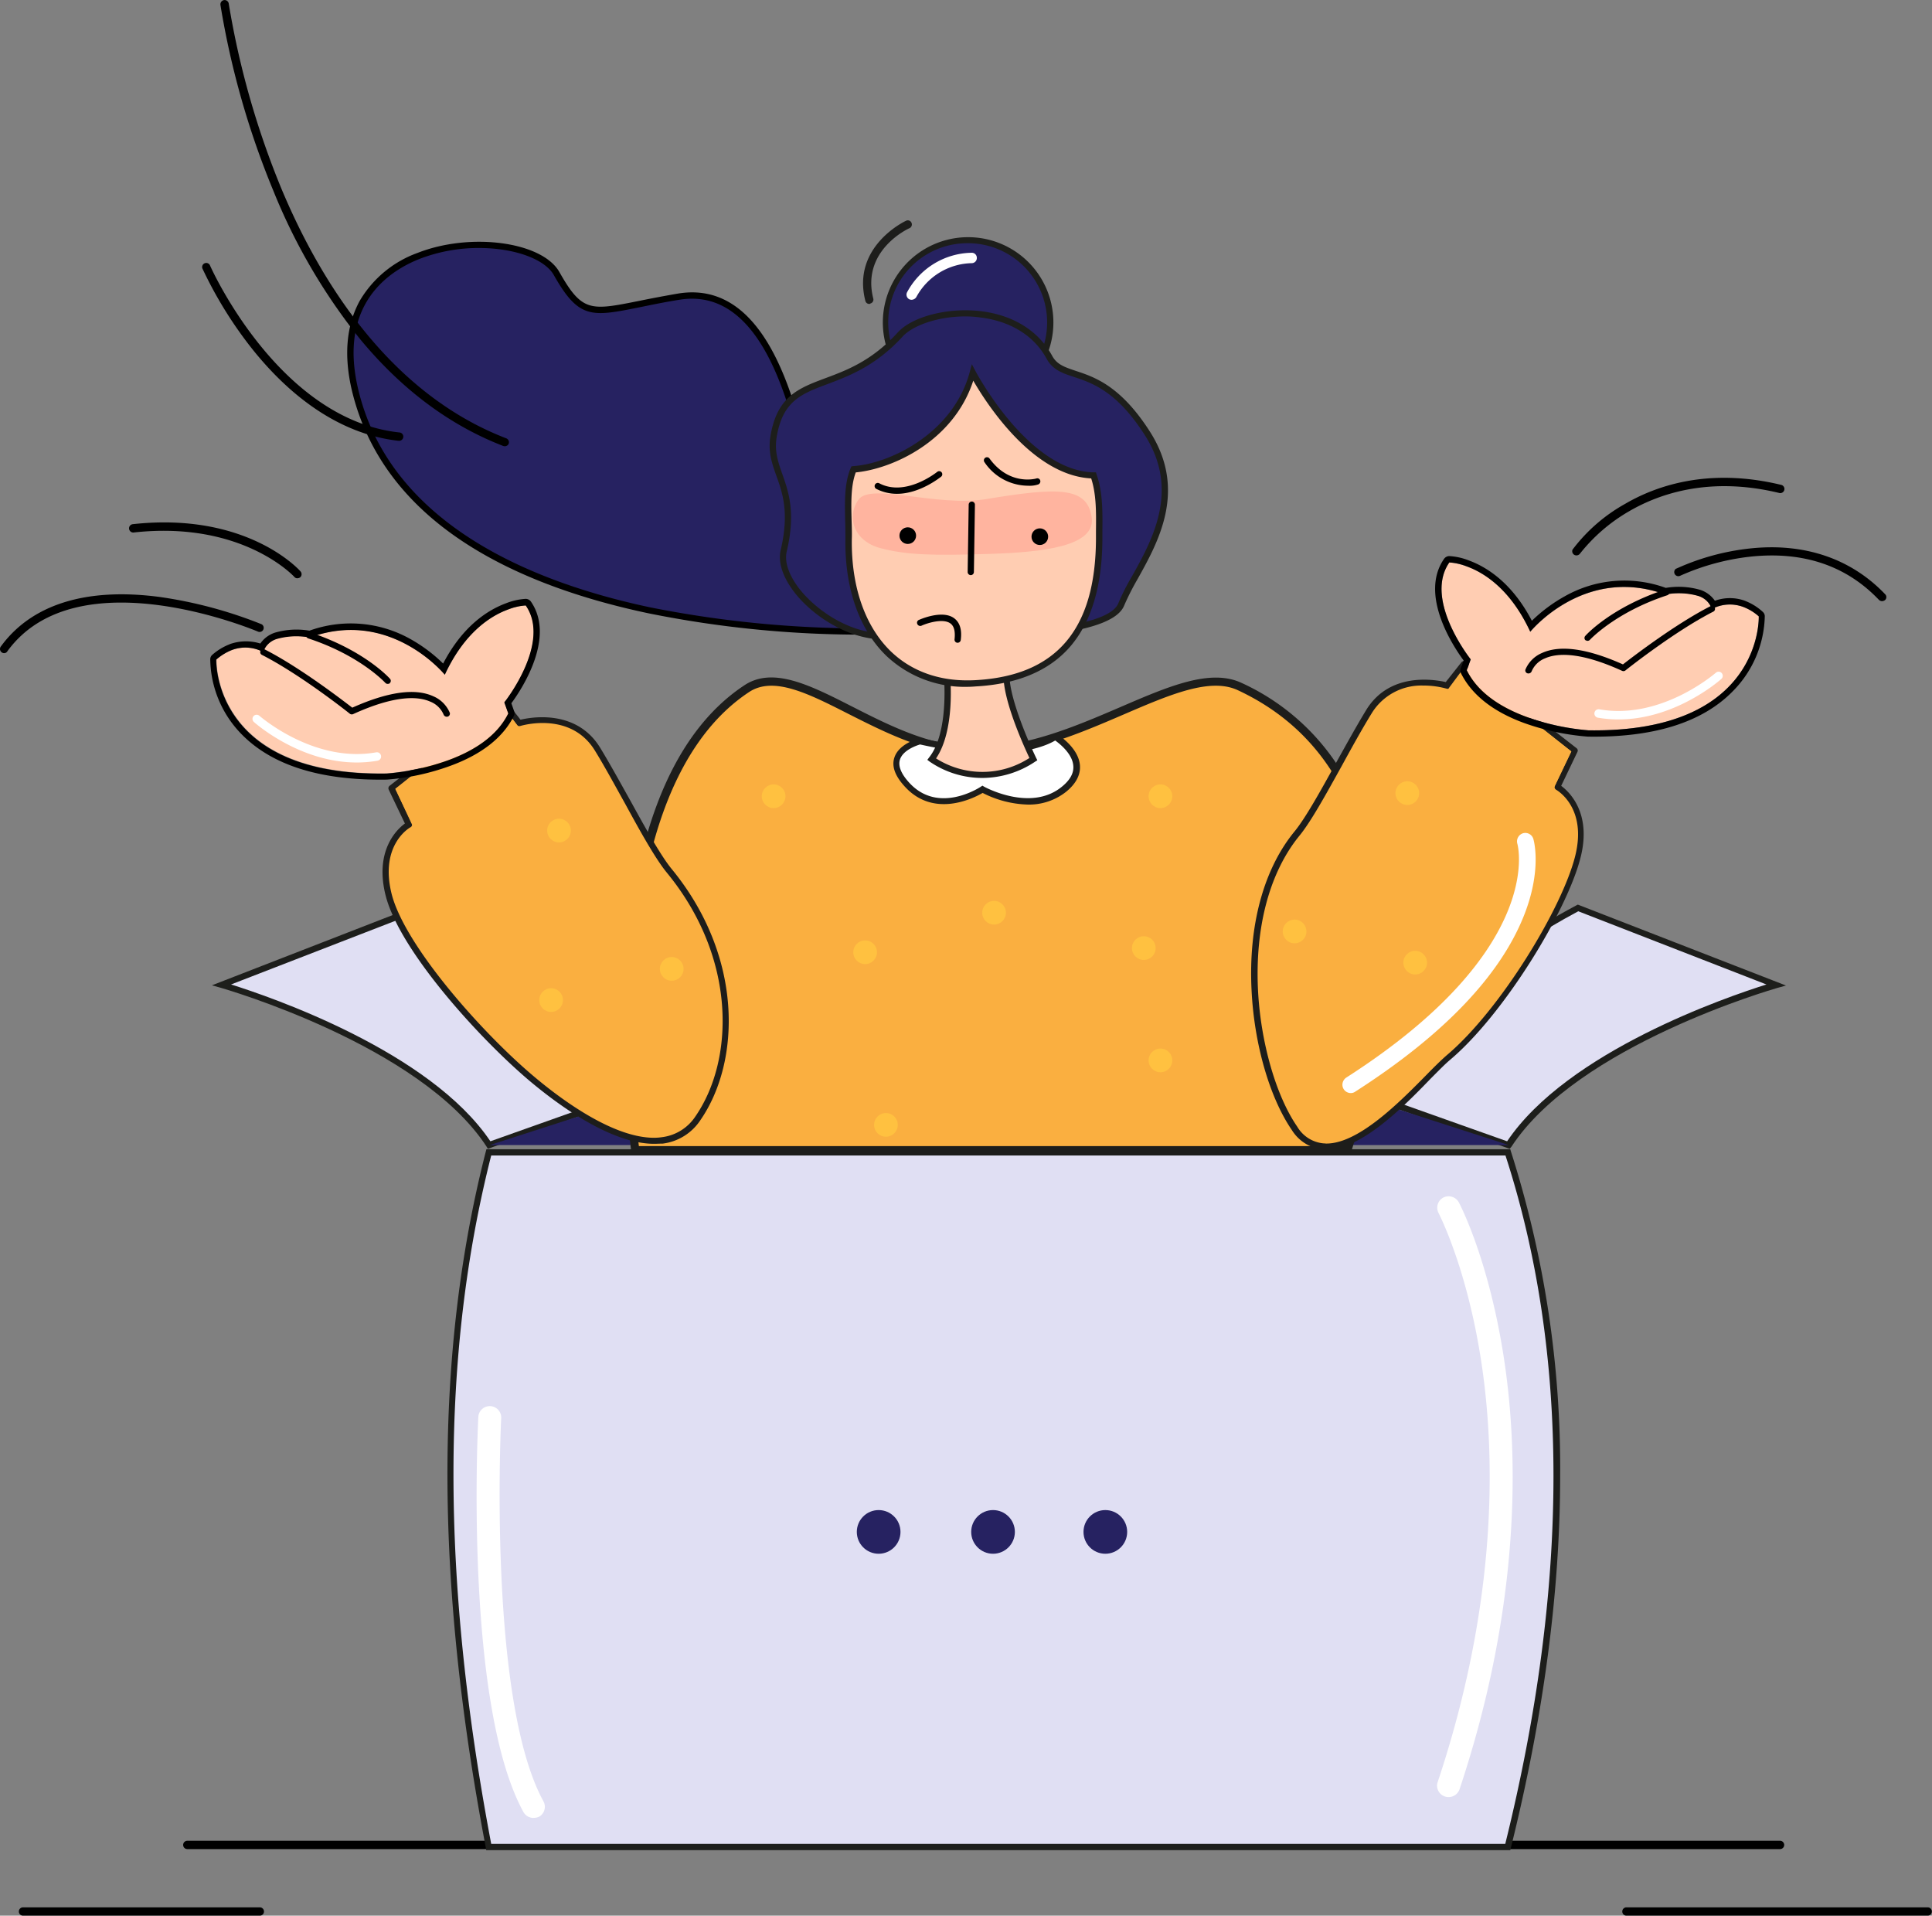 <svg xmlns="http://www.w3.org/2000/svg" width="375.583" height="372.361" viewBox="0 0 375.583 372.361">
  <rect x="0" y="0" width="375.583" height="372.361" fill="#808080" stroke="none"/>
  <g id="no-data" transform="translate(-35 -25.969)">
    <g id="line" transform="translate(38.639 383.776)">
      <path id="Path_11425" data-name="Path 11425" d="M433.493,912.617H123.809a.809.809,0,0,1,0-1.617H433.493a.809.809,0,0,1,0,1.617Z" transform="translate(-91.061 -911)"/>
      <path id="Path_11426" data-name="Path 11426" d="M90.9,944.617H44.809a.809.809,0,0,1,0-1.617H90.9a.809.809,0,0,1,0,1.617Z" transform="translate(-44 -930.063)"/>
      <path id="Path_11427" data-name="Path 11427" d="M874.43,944.617H815.809a.809.809,0,0,1,0-1.617H874.43a.809.809,0,0,1,0,1.617Z" transform="translate(-503.294 -930.063)"/>
    </g>
    <g id="box" transform="translate(76.197 201.766)">
      <path id="Path_11428" data-name="Path 11428" d="M457.14,715.032h-198.1c-9.177-48.07-10.633-93.552,0-135.032h198.1Q476.242,638.217,457.14,715.032Z" transform="translate(-205.228 -531.809)" fill="#e0dff3"/>
      <path id="Path_11429" data-name="Path 11429" d="M456.761,714.745H257.69l-.081-.485c-9.945-52.193-9.945-96.422,0-135.315l.121-.445H456.761l.121.4a202.315,202.315,0,0,1,9.582,63.069c0,22.478-3.234,46.776-9.582,72.327Zm-198.1-1.213h197.13c12.492-50.5,12.492-95.493.04-133.819H258.66C248.876,618.161,248.876,661.945,258.66,713.532Z" transform="translate(-204.364 -530.915)" fill="#1d1e1b"/>
      <path id="Path_11430" data-name="Path 11430" d="M141.5,477.459s38.852,10.916,52.032,31.13l24.985-8.894s-4.407-19-38.529-37.194Z" transform="translate(-139.64 -461.813)" fill="#e0dff3"/>
      <path id="Path_11431" data-name="Path 11431" d="M190.549,508.3l-.243-.4c-12.9-19.81-51.3-30.766-51.668-30.888l-1.738-.485L177.369,460.8l.243.121c17.708,9.46,27.33,19.123,32.262,25.591,5.377,7.035,6.509,11.805,6.59,12.007l.121.526Zm-49.929-31.939c7.6,2.385,38.65,12.978,50.415,30.483l24.015-8.53c-1.011-3.153-7.681-20.012-37.8-36.143Z" transform="translate(-136.9 -460.8)" fill="#1d1e1b"/>
      <path id="Path_11432" data-name="Path 11432" d="M775.517,477.459s-38.852,10.916-52.032,31.13L698.5,499.694s4.407-19,38.529-37.194Z" transform="translate(-471.452 -461.813)" fill="#e0dff3"/>
      <path id="Path_11433" data-name="Path 11433" d="M722.655,508.363,696.7,499.146l.121-.526c.04-.2,1.172-4.973,6.59-12.007,4.932-6.469,14.514-16.131,32.262-25.591l.243-.121,40.469,15.727-1.738.485c-.4.121-38.771,11.077-51.668,30.888Zm-24.5-9.986,24.015,8.53c11.765-17.506,42.814-28.1,50.415-30.483L736,462.194C705.877,478.325,699.166,495.224,698.155,498.377Z" transform="translate(-470.38 -460.86)" fill="#1d1e1b"/>
      <path id="Path_11434" data-name="Path 11434" d="M270.5,564.586l25.066-8.086H443.535l25.066,8.086Z" transform="translate(-216.487 -517.81)" fill="#262261"/>
      <circle id="Ellipse_26" data-name="Ellipse 26" cx="4.245" cy="4.245" r="4.245" transform="translate(125.369 117.728)" fill="#262261"/>
      <circle id="Ellipse_27" data-name="Ellipse 27" cx="4.245" cy="4.245" r="4.245" transform="translate(147.605 117.728)" fill="#262261"/>
      <circle id="Ellipse_28" data-name="Ellipse 28" cx="4.245" cy="4.245" r="4.245" transform="translate(169.437 117.728)" fill="#262261"/>
      <path id="Path_11435" data-name="Path 11435" d="M728.224,717.916A2.243,2.243,0,0,1,726,715.693a1.888,1.888,0,0,1,.121-.687c11.765-35.294,11.158-63.594,8.571-81.1-2.79-18.84-8.369-29.432-8.409-29.553a2.222,2.222,0,0,1,.97-2.992,2.28,2.28,0,0,1,2.951.889c.243.445,5.983,11.4,8.894,31.009,2.668,17.991,3.315,47.019-8.733,83.162A2.276,2.276,0,0,1,728.224,717.916Z" transform="translate(-487.834 -544.396)" fill="#fff"/>
      <path id="Path_11436" data-name="Path 11436" d="M275.224,782.1a2.21,2.21,0,0,1-1.941-1.132c-11.482-20.942-8.894-74.51-8.773-76.774a2.227,2.227,0,1,1,4.447.243c-.04.526-2.668,54.579,8.207,74.429a2.216,2.216,0,0,1-.889,3.032A2.864,2.864,0,0,1,275.224,782.1Z" transform="translate(-212.721 -604.539)" fill="#fff"/>
    </g>
    <g id="woman" transform="translate(35 25.969)">
      <g id="woman-2" transform="translate(40.873 42.828)">
        <path id="Path_11437" data-name="Path 11437" d="M307.436,187.758s-13.058,6.509-15.727-3.881-8.126-32.747-24.338-30.079-18.031,5.62-23.732-4.447-46.816-8.813-39.216,22.721c12.452,51.708,105.2,46.7,105.2,46.7L311.8,206.8Z" transform="translate(-176.245 -138.962)" fill="#262261"/>
        <path id="Path_11438" data-name="Path 11438" d="M302.28,218.58a208.716,208.716,0,0,1-41.642-4.124c-14.433-3.032-26.481-7.641-35.779-13.705-11.684-7.6-19.042-17.506-21.953-29.473-1.658-6.913-1.132-12.856,1.536-17.667a21.5,21.5,0,0,1,11.158-9.218c10.35-4.083,24.3-2.183,27.613,3.719,4.407,7.8,6.064,7.479,15.363,5.62,2.183-.445,4.69-.93,7.722-1.455,16.576-2.709,22.236,19.446,24.945,30.119l.121.4a6.719,6.719,0,0,0,3.6,4.771c4.447,2.062,11.2-1.253,11.239-1.294l.687-.364,4.568,19.891-.04.121-2.264,12.452-.485.04C308.667,218.459,306.282,218.58,302.28,218.58Zm-74.712-75.157a31.906,31.906,0,0,0-11.482,2.1c-6.186,2.426-15.929,8.975-11.967,25.47,6.347,26.4,34.364,37.558,56.762,42.288a211.3,211.3,0,0,0,47.3,4l2.062-11.36-4.164-18.193c-1.941.849-7.439,2.87-11.6.97a7.851,7.851,0,0,1-4.285-5.579l-.121-.4c-2.628-10.309-8.086-31.777-23.57-29.23-3.032.485-5.5,1.011-7.681,1.455-9.3,1.86-11.805,2.385-16.657-6.186C240.424,145.566,234.44,143.423,227.567,143.423Z" transform="translate(-175.334 -138.048)"/>
        <path id="Path_11439" data-name="Path 11439" d="M338.247,444.723s-9.865-68.931,21.67-89.752c9.622-6.388,25.47,11.482,43.663,12.129,20.74.728,40.873-17.789,52.153-12.533,44.674,20.861,20.861,90.156,20.861,90.156Z" transform="translate(-255.651 -263.967)" fill="#faaf40"/>
        <path id="Path_11440" data-name="Path 11440" d="M476.015,444.395h-139.6l-.081-.687a194.232,194.232,0,0,1-1.011-37.235c.849-11.6,2.87-21.71,6.024-30.079,3.962-10.552,9.662-18.355,17.021-23.206,5.539-3.639,12.695-.04,20.942,4.164,6.994,3.558,14.878,7.56,23.206,7.843,10.067.364,20.093-3.962,28.947-7.762,9.379-4.043,17.465-7.52,23.53-4.69a44.317,44.317,0,0,1,22.519,23.287c3.639,8.45,5.377,18.638,5.134,30.362A140.364,140.364,0,0,1,476.3,443.91ZM337.83,442.778H474.883a137.044,137.044,0,0,0,6.1-36.507c.485-26.077-8.53-43.623-26.723-52.113-5.377-2.507-13.18.849-22.2,4.73s-19.244,8.247-29.634,7.884c-8.692-.323-16.737-4.407-23.853-8-7.8-3.962-14.554-7.4-19.325-4.245-16.01,10.592-20.983,34.162-22.276,52.032A190.241,190.241,0,0,0,337.83,442.778Z" transform="translate(-254.506 -262.831)" fill="#1d1d1b"/>
        <path id="Path_11441" data-name="Path 11441" d="M470.708,380.989s-8.49,2.062-2.426,8.53,14.554.809,14.554.809,9.3,5.256,15.767,0-1.617-10.228-1.617-10.228S490.114,385.4,470.708,380.989Z" transform="translate(-332.684 -279.757)" fill="#fff"/>
        <path id="Path_11442" data-name="Path 11442" d="M490.712,392.367a20.477,20.477,0,0,1-8.773-2.264c-1.658.97-9.339,4.932-15-1.092q-2.972-3.153-2.183-5.7c.849-2.83,4.771-3.8,4.932-3.841l.162-.04.121.04c18.921,4.285,25.713-.687,25.794-.728l.323-.243.364.2c.162.121,4.164,2.587,4.407,6.1.121,1.819-.809,3.558-2.709,5.094A11.617,11.617,0,0,1,490.712,392.367Zm-8.813-3.679.323.2c.081.04,9.016,4.973,15.08.04,1.617-1.294,2.385-2.668,2.264-4.083-.162-2.345-2.628-4.285-3.517-4.932-1.7,1.011-9.137,4.609-26.279.768-.647.2-3.356,1.092-3.922,2.992-.364,1.253.283,2.79,1.9,4.528,5.62,6.024,13.463.93,13.786.728Z" transform="translate(-331.786 -278.804)" fill="#1d1d1b"/>
        <path id="Path_11443" data-name="Path 11443" d="M485.83,343.352s1.617,12.533-2.83,18.193c0,0,8.894,6.873,19.81,0,0,0-6.873-14.15-4.851-18.193S485.83,343.352,485.83,343.352Z" transform="translate(-342.753 -256.796)" fill="#ffcdb2"/>
        <path id="Path_11444" data-name="Path 11444" d="M491.614,364.28a18.078,18.078,0,0,1-10.228-3.153l-.485-.364.364-.485c4.245-5.377,2.709-17.627,2.709-17.748l-.081-.526.485-.162c2.587-.728,11.158-2.992,12.775-1.011a1.555,1.555,0,0,1,.04,1.86c-1.536,3.113,2.992,13.786,4.851,17.667l.243.485-.445.283A18.524,18.524,0,0,1,491.614,364.28Zm-9.016-3.8a16.788,16.788,0,0,0,18.152-.081c-1.334-2.83-6.549-14.352-4.609-18.233.081-.162.2-.445.081-.566-.768-.93-6.186-.04-11.037,1.253C485.509,345.278,486.237,355.143,482.6,360.479Z" transform="translate(-341.502 -255.892)" fill="#1d1d1b"/>
        <path id="Path_11445" data-name="Path 11445" d="M451.211,148.155a.779.779,0,0,1-.768-.606c-2.709-10.592,7.8-15.525,7.924-15.565a.77.77,0,0,1,1.051.4.8.8,0,0,1-.4,1.051c-.4.162-9.379,4.407-7.035,13.665a.779.779,0,0,1-.566.97h0A.223.223,0,0,1,451.211,148.155Z" transform="translate(-323.092 -131.904)" fill="#1d1d1b"/>
        <circle id="Ellipse_29" data-name="Ellipse 29" cx="16.01" cy="16.01" r="16.01" transform="translate(131.272 3.839)" fill="#262261"/>
        <path id="Path_11446" data-name="Path 11446" d="M475.972,173.1h-.243a16.578,16.578,0,1,1,11.805-4.649A16.823,16.823,0,0,1,475.972,173.1Zm0-31.979a15.383,15.383,0,1,0-.2,30.766h.243a15.366,15.366,0,0,0,15.363-15.161h0a15.392,15.392,0,0,0-15.161-15.605Z" transform="translate(-328.69 -136.672)" fill="#1d1e1b"/>
        <path id="Path_11447" data-name="Path 11447" d="M460.392,185.144c-6.388-11.724-24.419-9.46-29.028-4.407-11.441,12.573-22.478,6.388-24.662,20.012-1.092,6.832,4.932,9.541,2.021,22.034-1.536,6.428,9.3,16.495,19.2,16.657s43.623,1.011,46.453-6.226,13.948-19.244,5.094-33.192C470.459,185.872,463.141,190.238,460.392,185.144Z" transform="translate(-297.222 -158.544)" fill="#262261"/>
        <path id="Path_11448" data-name="Path 11448" d="M436.823,239.215c-2.83,0-5.7-.04-8.45-.081H427c-6.954-.121-13.705-4.771-17.061-9.1-2.3-2.951-3.275-5.9-2.709-8.288,1.7-7.237.364-11.077-.849-14.433-.849-2.385-1.617-4.609-1.172-7.52,1.253-7.884,5.417-9.46,10.714-11.441,4.245-1.577,9.056-3.4,14.069-8.894,2.83-3.113,9.824-4.892,16.171-4.124,6.307.768,11.2,3.841,13.827,8.652h0c.93,1.738,2.466,2.224,4.609,2.951,3.679,1.213,8.733,2.911,14.433,11.846,7.2,11.32,1.658,21.306-2.426,28.624a50.231,50.231,0,0,0-2.587,5.094C471.875,238.083,454.369,239.215,436.823,239.215Zm6.307-62.867c-5.458,0-10.309,1.819-12.209,3.922-5.215,5.7-10.39,7.641-14.554,9.218-5.094,1.9-8.813,3.275-9.945,10.471-.4,2.628.283,4.649,1.092,6.954,1.253,3.517,2.668,7.56.889,15.12-.485,2.021.4,4.609,2.466,7.277,3.194,4.083,9.582,8.53,16.131,8.611h1.375c10.39.162,41.965.687,44.512-5.862a42.753,42.753,0,0,1,2.668-5.256c3.922-7.035,9.3-16.7,2.466-27.37-5.458-8.571-10.269-10.148-13.786-11.32-2.224-.728-4.124-1.375-5.3-3.517h0c-2.426-4.488-6.994-7.318-12.9-8.045A22.435,22.435,0,0,0,443.13,176.348Z" transform="translate(-296.333 -157.672)" fill="#1d1e1b"/>
        <path id="Path_11449" data-name="Path 11449" d="M481.358,261.84c-8.167,1.253-18.84-2.87-20.861-.121s-.809,6.711,3.477,7.924,8.652,1.294,17.587,1.092,17.667-1.051,16.9-5.862S493.405,259.98,481.358,261.84Z" transform="translate(-328.78 -208.638)" fill="#ffb49f"/>
        <path id="Path_11450" data-name="Path 11450" d="M467.026,205.3c-3.356,12.614-16.212,18.233-23.166,18.759-1.577,3.841-.889,9.056-.93,13.584-.243,16.657,8.652,28.866,24.661,27.977,15.605-.849,23.934-9.662,24.055-28.017,0-4.326.243-8.611-1.092-12.371C477.295,225.029,467.026,205.3,467.026,205.3Z" transform="translate(-318.814 -175.627)" fill="#ffcdb2"/>
        <path id="Path_11451" data-name="Path 11451" d="M465.144,263.8a22.163,22.163,0,0,1-15.767-5.983c-5.3-5.094-8.126-13.139-8-22.681,0-1.132,0-2.3-.04-3.477-.081-3.6-.2-7.358,1.051-10.35l.162-.364.364-.04c7.52-.566,19.527-6.63,22.64-18.314l.4-1.5.728,1.375c.121.2,10.269,19.406,23,19.648h.4l.121.4c1.213,3.4,1.172,7.277,1.132,11.037V235.1c-.04,9.177-2.183,16.212-6.347,20.983-4.083,4.649-10.228,7.2-18.274,7.641C466.2,263.765,465.67,263.8,465.144,263.8Zm-21.751-41.682c-1.011,2.709-.889,6.145-.809,9.5.04,1.172.081,2.385.04,3.517-.121,9.218,2.587,16.94,7.6,21.791,4.164,4,9.824,5.943,16.414,5.579,15.686-.849,23.368-9.784,23.449-27.411v-1.577c.04-3.639.081-7.115-.93-10.228-11.4-.566-20.376-14.595-22.923-19C462.395,216.1,450.509,221.436,443.393,222.123Z" transform="translate(-317.903 -173.125)" fill="#1d1d1b"/>
        <path id="Path_11452" data-name="Path 11452" d="M471.062,263.745c-9.743,1.617-22.519-3.234-24.9.121s-.93,8.045,4.245,9.42,10.35,1.455,20.983,1.132,21.023-1.455,20.093-7.2S485.373,261.359,471.062,263.745Z" transform="translate(-320.141 -209.572)" fill="#ffb49f"/>
        <path id="Path_11453" data-name="Path 11453" d="M500.906,281.412h0a.622.622,0,0,1-.606-.606h0l.2-13.1a.622.622,0,0,1,.606-.606h0a.622.622,0,0,1,.606.606h0l-.2,13.1A.621.621,0,0,1,500.906,281.412Z" transform="translate(-353.059 -212.442)"/>
        <path id="Path_11454" data-name="Path 11454" d="M471.849,156.633a1.2,1.2,0,0,1-.4-.081,1.02,1.02,0,0,1-.485-1.334,14.505,14.505,0,0,1,12.533-7.722.978.978,0,0,1,1.051.97,1,1,0,0,1-.97,1.051,12.546,12.546,0,0,0-10.794,6.59A1.106,1.106,0,0,1,471.849,156.633Z" transform="translate(-335.524 -141.191)" fill="#fff"/>
        <path id="Path_11455" data-name="Path 11455" d="M459.9,256.9a8.767,8.767,0,0,1-4.043-.97.616.616,0,0,1,.566-1.092c5.175,2.749,11.2-2.143,11.28-2.183a.6.6,0,0,1,.809.889l-.04.04C468.225,253.751,464.344,256.9,459.9,256.9Z" transform="translate(-326.401 -203.743)"/>
        <path id="Path_11456" data-name="Path 11456" d="M516.721,251.349a10.279,10.279,0,0,1-8.49-4.568.606.606,0,1,1,.97-.728c3.841,5.3,8.894,3.962,9.137,3.881a.579.579,0,0,1,.728.4.64.64,0,0,1-.4.768A5.234,5.234,0,0,1,516.721,251.349Z" transform="translate(-357.715 -199.763)"/>
        <path id="Path_11457" data-name="Path 11457" d="M248.724,436.557c-10.673-8.975-25.268-25.713-27.775-35.779s3.962-13.584,3.962-13.584l-3.4-7.075L243.1,363.3l3.275,4.164s10.228-3.113,15.2,5.054,10.39,19.285,13.948,23.61c13.22,16.131,13.624,36.345,5.539,48.07S254.222,441.166,248.724,436.557Z" transform="translate(-186.302 -269.749)" fill="#faaf40"/>
        <path id="Path_11458" data-name="Path 11458" d="M271.721,448.41c-8.369,0-18.638-7.56-24.217-12.25-9.662-8.167-25.268-25.268-27.977-36.062-2.183-8.733,2.264-12.856,3.76-13.948l-3.153-6.59a.618.618,0,0,1,.162-.728l21.589-16.818a.591.591,0,0,1,.849.121l3.032,3.841c2.021-.485,10.875-2.1,15.484,5.458,1.941,3.194,3.922,6.792,5.862,10.269,3.032,5.5,5.9,10.673,8.045,13.3,13.988,17.061,13.422,37.437,5.579,48.8a10.3,10.3,0,0,1-7.318,4.568C272.853,448.37,272.287,448.41,271.721,448.41Zm-50.293-68.971,3.194,6.63a.6.6,0,0,1-.243.809c-.243.121-6.024,3.477-3.679,12.937,2.547,10.107,17.667,27.087,27.613,35.456,5.458,4.609,15.444,11.967,23.408,11.967a10.357,10.357,0,0,0,1.577-.121,9.106,9.106,0,0,0,6.469-4.043c7.56-10.956,8.086-30.726-5.539-47.342-2.224-2.709-5.134-7.924-8.167-13.5-1.941-3.477-3.881-7.075-5.822-10.228-4.69-7.681-14.11-4.932-14.514-4.811a.575.575,0,0,1-.647-.2l-2.911-3.679Z" transform="translate(-185.446 -268.908)" fill="#1d1d1b"/>
        <path id="Path_11459" data-name="Path 11459" d="M228.415,388.07s17.1-3.356,20.457-19.365l-3.113-4.2L225.1,380.954Z" transform="translate(-189.118 -270.464)" fill="#faaf40"/>
        <circle id="Ellipse_30" data-name="Ellipse 30" cx="2.304" cy="2.304" r="2.304" transform="translate(87.407 143.197)" fill="#ffc140"/>
        <circle id="Ellipse_31" data-name="Ellipse 31" cx="2.304" cy="2.304" r="2.304" transform="translate(107.217 109.641)" fill="#ffc140"/>
        <circle id="Ellipse_32" data-name="Ellipse 32" cx="2.304" cy="2.304" r="2.304" transform="translate(150.071 132.281)" fill="#ffc140"/>
        <circle id="Ellipse_33" data-name="Ellipse 33" cx="2.304" cy="2.304" r="2.304" transform="translate(182.414 109.641)" fill="#ffc140"/>
        <circle id="Ellipse_34" data-name="Ellipse 34" cx="2.304" cy="2.304" r="2.304" transform="translate(182.414 160.986)" fill="#ffc140"/>
        <circle id="Ellipse_35" data-name="Ellipse 35" cx="2.304" cy="2.304" r="2.304" transform="translate(129.049 173.519)" fill="#ffc140"/>
        <circle id="Ellipse_36" data-name="Ellipse 36" cx="2.304" cy="2.304" r="2.304" transform="translate(125.006 139.963)" fill="#ffc140"/>
        <circle id="Ellipse_37" data-name="Ellipse 37" cx="2.304" cy="2.304" r="2.304" transform="translate(179.18 139.154)" fill="#ffc140"/>
        <circle id="Ellipse_38" data-name="Ellipse 38" cx="2.304" cy="2.304" r="2.304" transform="translate(63.958 149.261)" fill="#ffc140"/>
        <circle id="Ellipse_39" data-name="Ellipse 39" cx="2.304" cy="2.304" r="2.304" transform="translate(65.495 116.312)" fill="#ffc140"/>
        <path id="Path_11460" data-name="Path 11460" d="M139.1,327.511s-.889,22.681,33.111,22.155c0,0,18.4-1.092,23.651-11.684l-.768-2.143s9.218-11.563,4.164-18.84c0,0-9.582.162-15.767,13.463,0,0-10.552-12.978-26.238-7.237,0,0-7.762-1.5-9.056,2.83C148.193,326.1,143.827,323.388,139.1,327.511Z" transform="translate(-137.884 -242.168)" fill="#ffcdb2"/>
        <path id="Path_11461" data-name="Path 11461" d="M140.3,323.845a7.332,7.332,0,0,1,6.1.4,3.941,3.941,0,0,1,2.628-2.547,14.107,14.107,0,0,1,6.428-.283c15.686-5.741,26.238,7.237,26.238,7.237,3.841-8.288,8.975-11.482,12.331-12.695a10.912,10.912,0,0,1,3.4-.768c5.054,7.277-4.164,18.84-4.164,18.84l.768,2.143c-2.264,4.609-7.035,7.4-11.684,9.1a46.525,46.525,0,0,1-11.967,2.587c-34,.566-33.111-22.155-33.111-22.155a10.758,10.758,0,0,1,3.032-1.86m-.4-1.132a11.248,11.248,0,0,0-3.4,2.062,1.138,1.138,0,0,0-.4.849,21.226,21.226,0,0,0,6.1,14.595c5.943,6.064,15.4,9.016,28.179,8.813h.04a46.045,46.045,0,0,0,12.331-2.668c6.1-2.224,10.269-5.5,12.371-9.7a1.158,1.158,0,0,0,.04-.97l-.526-1.5c1.86-2.507,8.692-12.695,3.8-19.77a1.264,1.264,0,0,0-1.011-.526,12.338,12.338,0,0,0-3.8.849c-3.517,1.294-8.409,4.366-12.25,11.724a29.925,29.925,0,0,0-6.307-4.73,23.68,23.68,0,0,0-19.689-1.658,14.99,14.99,0,0,0-6.752.4,5.55,5.55,0,0,0-2.79,2.1,9.343,9.343,0,0,0-5.943.121Z" transform="translate(-136.1 -240.321)"/>
        <path id="Path_11462" data-name="Path 11462" d="M196.579,351.152h0a.667.667,0,0,1-.809-.4,4.661,4.661,0,0,0-2.587-2.507c-2.264-1.011-6.671-1.375-15,2.426a.633.633,0,0,1-.647-.081c-.081-.081-9.541-7.6-17.1-11.441a.6.6,0,0,1-.243-.809.591.591,0,0,1,.809-.243c6.913,3.517,15.322,10.026,17.02,11.32,6.873-3.073,12.169-3.841,15.727-2.224a6.02,6.02,0,0,1,3.234,3.234A.6.6,0,0,1,196.579,351.152Z" transform="translate(-150.41 -254.69)"/>
        <path id="Path_11463" data-name="Path 11463" d="M198.22,339.956a.629.629,0,0,1-.647-.162c-.04-.04-4.892-5.337-15-8.652a.64.64,0,0,1-.4-.768.622.622,0,0,1,.768-.4c10.431,3.436,15.322,8.773,15.525,9.016a.586.586,0,0,1-.04.849h0A.222.222,0,0,1,198.22,339.956Z" transform="translate(-163.532 -249.882)"/>
        <path id="Path_11464" data-name="Path 11464" d="M180.878,378.513l-.121.04c-12.9,2.264-23.61-7.115-24.055-7.52a.8.8,0,1,1,1.051-1.213h0c.121.081,10.592,9.258,22.681,7.115a.821.821,0,0,1,.445,1.577Z" transform="translate(-148.212 -273.521)" fill="#fff"/>
        <path id="Path_11465" data-name="Path 11465" d="M675.9,421.791c10.673-8.975,22.64-28.947,25.147-39.014s-3.962-13.584-3.962-13.584l3.4-7.075L678.934,345.3l-3.275,4.164s-10.228-3.113-15.2,5.054-10.39,19.285-13.948,23.61c-13.261,16.131-8.611,45.644-.526,57.368S670.4,426.4,675.9,421.791Z" transform="translate(-435.189 -259.027)" fill="#faaf40"/>
        <path id="Path_11466" data-name="Path 11466" d="M651.2,438.777a4.394,4.394,0,0,1-.728-.04,8.044,8.044,0,0,1-5.943-3.76c-4.326-6.307-7.358-16.778-7.843-27.33-.606-12.533,2.385-23.449,8.369-30.726,2.143-2.628,5.013-7.8,8.045-13.3,1.941-3.477,3.922-7.075,5.862-10.269,4.609-7.56,13.463-5.9,15.484-5.458l3.032-3.841a.627.627,0,0,1,.849-.121l21.548,16.818a.567.567,0,0,1,.162.728l-3.153,6.59c1.536,1.132,5.983,5.256,3.76,13.948-2.587,10.269-14.8,30.4-25.349,39.3l-.4-.485.4.485c-.97.809-2.264,2.143-3.8,3.679C666.119,430.57,657.992,438.777,651.2,438.777Zm19-90.2a11.3,11.3,0,0,0-10.148,5.377c-1.941,3.153-3.922,6.752-5.822,10.228-3.073,5.539-5.943,10.754-8.167,13.5-5.822,7.075-8.692,17.708-8.126,29.917.485,10.188,3.477,20.7,7.641,26.723a6.607,6.607,0,0,0,5.054,3.234c.2,0,.4.04.606.04,6.266,0,14.191-8,19.487-13.382,1.536-1.577,2.911-2.911,3.881-3.76,10.431-8.773,22.438-28.583,24.985-38.69,2.385-9.42-3.436-12.775-3.679-12.937a.6.6,0,0,1-.243-.809l3.194-6.63-20.7-16.131-2.911,3.719a.575.575,0,0,1-.647.2,16.768,16.768,0,0,0-4.407-.606Z" transform="translate(-434.26 -258.143)" fill="#1d1d1b"/>
        <path id="Path_11467" data-name="Path 11467" d="M752.057,370.07s-17.1-3.356-20.457-19.365l3.113-4.2,20.7,16.454Z" transform="translate(-490.847 -259.741)" fill="#faaf40"/>
        <circle id="Ellipse_40" data-name="Ellipse 40" cx="2.304" cy="2.304" r="2.304" transform="translate(208.491 135.92)" fill="#ffc140"/>
        <circle id="Ellipse_41" data-name="Ellipse 41" cx="2.304" cy="2.304" r="2.304" transform="translate(231.94 141.984)" fill="#ffc140"/>
        <circle id="Ellipse_42" data-name="Ellipse 42" cx="2.304" cy="2.304" r="2.304" transform="translate(230.403 109.035)" fill="#ffc140"/>
        <path id="Path_11468" data-name="Path 11468" d="M789.827,306.871s.889,22.681-33.111,22.155c0,0-18.4-1.092-23.651-11.684l.768-2.1s-9.218-11.563-4.164-18.84c0,0,9.582.162,15.767,13.463,0,0,10.511-12.978,26.238-7.237,0,0,7.762-1.5,9.056,2.83C780.731,305.456,785.1,302.707,789.827,306.871Z" transform="translate(-488.795 -229.896)" fill="#ffcdb2"/>
        <path id="Path_11469" data-name="Path 11469" d="M785,303.205a9.9,9.9,0,0,1,2.992,1.819s.889,22.681-33.111,22.155a46.525,46.525,0,0,1-11.967-2.587c-4.649-1.7-9.42-4.488-11.684-9.1l.768-2.1s-9.218-11.563-4.164-18.84a10.911,10.911,0,0,1,3.4.768c3.356,1.213,8.49,4.407,12.331,12.695,0,0,10.511-12.978,26.238-7.237a14.107,14.107,0,0,1,6.428.283,3.941,3.941,0,0,1,2.628,2.547,7.425,7.425,0,0,1,6.145-.4m.4-1.172a8.585,8.585,0,0,0-5.943-.04,5.55,5.55,0,0,0-2.79-2.1,14.99,14.99,0,0,0-6.752-.4,23.506,23.506,0,0,0-19.689,1.658,30.167,30.167,0,0,0-6.347,4.73c-3.841-7.358-8.733-10.431-12.25-11.724a12.34,12.34,0,0,0-3.8-.849,1.264,1.264,0,0,0-1.011.526c-4.932,7.075,1.941,17.263,3.8,19.77l-.566,1.5a1.343,1.343,0,0,0,.04.97c2.1,4.2,6.226,7.479,12.331,9.7a47.6,47.6,0,0,0,12.331,2.628h.04c12.775.2,22.236-2.749,28.179-8.854a21.393,21.393,0,0,0,6.186-14.554,1.138,1.138,0,0,0-.4-.849,10.7,10.7,0,0,0-3.356-2.1Z" transform="translate(-486.959 -228.05)"/>
        <path id="Path_11470" data-name="Path 11470" d="M768.874,330.352h0a.667.667,0,0,0,.809-.4,4.66,4.66,0,0,1,2.587-2.507c2.264-1.011,6.671-1.375,15,2.426a.633.633,0,0,0,.647-.081c.081-.081,9.541-7.6,17.1-11.441a.6.6,0,0,0,.243-.809.591.591,0,0,0-.809-.243c-6.913,3.517-15.363,10.026-17.021,11.32-6.873-3.073-12.169-3.841-15.727-2.224a6.02,6.02,0,0,0-3.234,3.234A.579.579,0,0,0,768.874,330.352Z" transform="translate(-512.798 -242.3)"/>
        <path id="Path_11471" data-name="Path 11471" d="M797.3,319.26a.629.629,0,0,0,.647-.162c.04-.04,4.932-5.337,15-8.652a.6.6,0,0,0-.283-1.172c-.04,0-.081,0-.081.04-10.431,3.436-15.323,8.773-15.525,9.016a.586.586,0,0,0,.04.849h0A.682.682,0,0,1,797.3,319.26Z" transform="translate(-529.745 -237.555)"/>
        <path id="Path_11472" data-name="Path 11472" d="M802.159,357.813c.04,0,.081.04.121.04,12.9,2.264,23.61-7.115,24.055-7.52a.8.8,0,1,0-1.051-1.213c-.121.081-10.592,9.258-22.68,7.115a.826.826,0,0,0-.445,1.577Z" transform="translate(-532.58 -261.19)" fill="#fff"/>
        <path id="Path_11473" data-name="Path 11473" d="M483.85,326.948h-.081a.6.6,0,0,1-.526-.687c.162-1.5-.081-2.547-.809-3.073-1.455-1.051-4.568-.04-5.62.445a.623.623,0,0,1-.809-.323.591.591,0,0,1,.323-.809c.2-.081,4.528-2.021,6.832-.323,1.092.809,1.536,2.183,1.294,4.164A.621.621,0,0,1,483.85,326.948Z" transform="translate(-338.549 -244.838)"/>
        <circle id="Ellipse_43" data-name="Ellipse 43" cx="1.617" cy="1.617" r="1.617" transform="translate(133.981 59.671)"/>
        <circle id="Ellipse_44" data-name="Ellipse 44" cx="1.617" cy="1.617" r="1.617" transform="translate(159.653 59.873)"/>
      </g>
      <path id="Path_11474" data-name="Path 11474" d="M196.26,112.7a.688.688,0,0,1-.283-.04c-10.471-4.043-19.851-11.077-27.936-20.9A114.14,114.14,0,0,1,151.3,63.1a163.006,163.006,0,0,1-10.309-36.184.849.849,0,0,1,.687-.93.817.817,0,0,1,.93.687A164.047,164.047,0,0,0,152.8,62.529c7.2,17.263,20.619,39.741,43.744,48.636a.825.825,0,0,1,.485,1.051.793.793,0,0,1-.768.485Z" transform="translate(-98.14 -25.969)"/>
      <path id="Path_11475" data-name="Path 11475" d="M170.454,186.875h-.081c-10.148-1.092-19.972-7.237-28.421-17.789a79.741,79.741,0,0,1-9.743-15.727.8.8,0,0,1,1.455-.647c.121.323,13.341,30.039,36.871,32.545a.81.81,0,0,1-.081,1.617Z" transform="translate(-92.872 -101.194)"/>
      <path id="Path_11476" data-name="Path 11476" d="M35.809,323.148a.811.811,0,0,1-.809-.809.777.777,0,0,1,.162-.485c5.983-8.207,16.657-11.522,30.928-9.622a85.546,85.546,0,0,1,19.77,5.3.8.8,0,0,1-.647,1.455c-.364-.162-35.133-14.878-48.757,3.76A.735.735,0,0,1,35.809,323.148Z" transform="translate(-35 -196.189)"/>
      <path id="Path_11477" data-name="Path 11477" d="M129.742,288a.727.727,0,0,1-.606-.283h0c-.121-.121-10.148-10.956-31.251-8.611a.813.813,0,0,1-.162-1.617c21.993-2.426,32.222,8.692,32.626,9.177a.818.818,0,0,1-.04,1.132A.966.966,0,0,1,129.742,288Z" transform="translate(-71.929 -175.598)"/>
      <path id="Path_11478" data-name="Path 11478" d="M682.117,476.982a1.622,1.622,0,0,1-1.617-1.617,1.687,1.687,0,0,1,.728-1.375c38.933-24.945,33.354-45.28,33.273-45.482a1.661,1.661,0,0,1,1.092-2.021,1.628,1.628,0,0,1,2.021,1.092c.081.243,1.738,6.024-1.86,15-4.69,11.724-15.727,23.206-32.747,34.122A1.455,1.455,0,0,1,682.117,476.982Z" transform="translate(-419.533 -264.516)" fill="#fff"/>
      <path id="Path_11479" data-name="Path 11479" d="M880.378,299.572a.892.892,0,0,1-.606-.243c-6.347-6.671-14.756-9.5-24.985-8.409a45.709,45.709,0,0,0-13.665,3.719.8.8,0,0,1-.809-1.375c.04,0,.081-.04.121-.04a46.6,46.6,0,0,1,14.15-3.881c10.633-1.172,19.77,1.941,26.4,8.894a.782.782,0,0,1-.04,1.132A1.073,1.073,0,0,1,880.378,299.572Z" transform="translate(-514.498 -182.721)"/>
      <path id="Path_11480" data-name="Path 11480" d="M791.809,270.776a.811.811,0,0,1-.809-.809.608.608,0,0,1,.162-.445,32.824,32.824,0,0,1,10.067-8.733c6.145-3.6,16.374-7.115,30.4-3.719a.809.809,0,0,1-.364,1.577c-13.5-3.275-23.287.121-29.149,3.517a33.549,33.549,0,0,0-9.622,8.288A.864.864,0,0,1,791.809,270.776Z" transform="translate(-485.359 -162.819)"/>
    </g>
  </g>
</svg>
